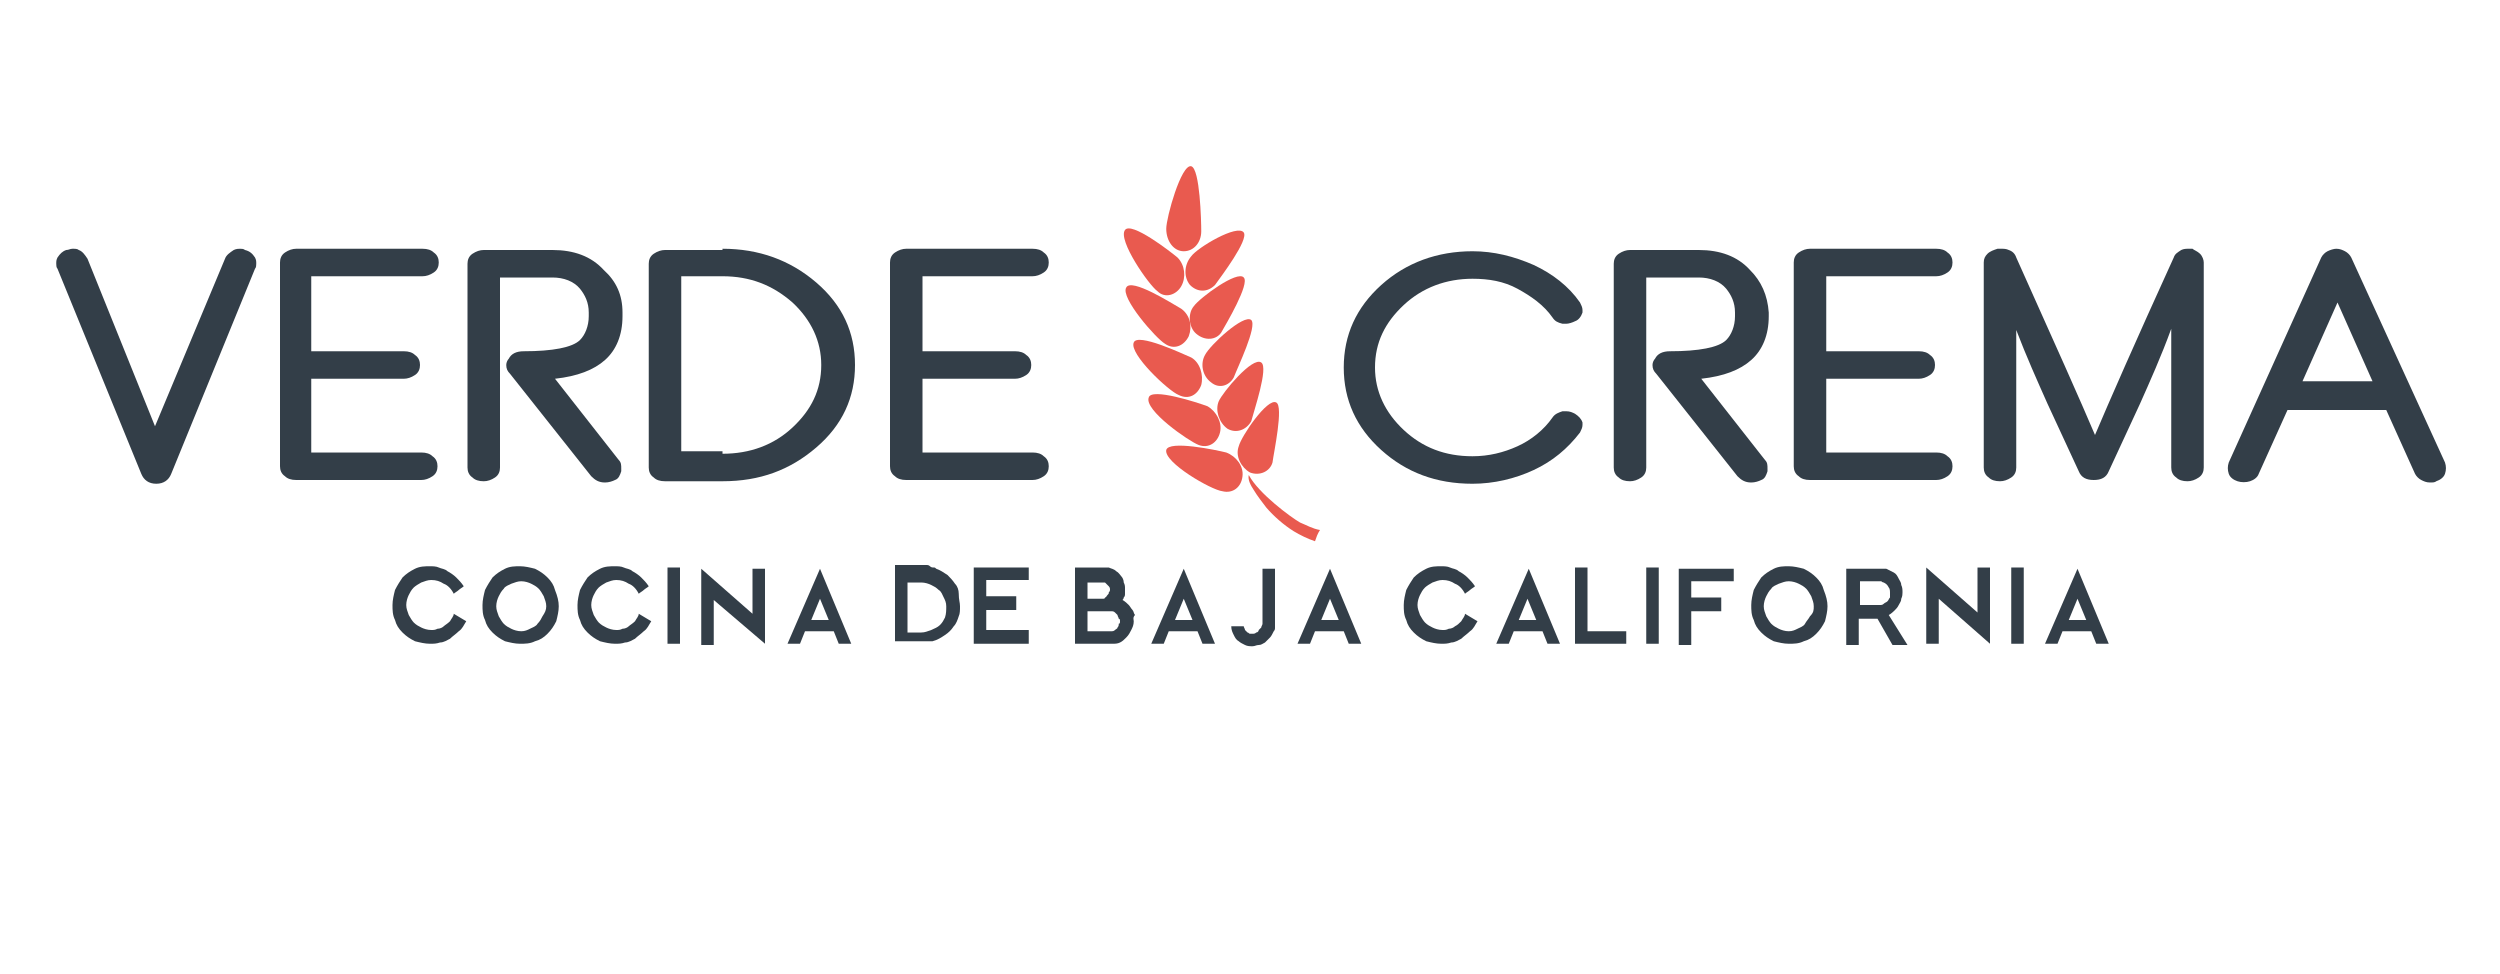 <?xml version="1.0" encoding="utf-8"?>
<!-- Generator: Adobe Illustrator 19.0.0, SVG Export Plug-In . SVG Version: 6.00 Build 0)  -->
<svg version="1.1" id="Layer_1" xmlns="http://www.w3.org/2000/svg" xmlns:xlink="http://www.w3.org/1999/xlink" x="0px" y="0px"
	 viewBox="0 0 200 77.9" style="enable-background:new 0 0 200 77.9;" xml:space="preserve">
<style type="text/css">
	.st0{fill:#FFFFFF;}
	.st1{fill:#333E48;}
	.st2{fill:#E95A4F;}
</style>
<g id="XMLID_10_">
	<rect id="XMLID_9_" class="st0" width="200" height="77.9"/>
	<g id="XMLID_2_">
		<g id="XMLID_139_">
			<path id="XMLID_193_" class="st1" d="M37.3,49.7c-0.2,0.3-0.3,0.6-0.6,0.8c-0.2,0.2-0.5,0.4-0.7,0.6c-0.2,0.1-0.5,0.3-0.8,0.3
				c-0.3,0.1-0.5,0.1-0.8,0.1c-0.4,0-0.8-0.1-1.2-0.2c-0.4-0.2-0.7-0.4-1-0.7c-0.3-0.3-0.5-0.6-0.6-1c-0.2-0.4-0.2-0.8-0.2-1.2
				c0-0.4,0.1-0.8,0.2-1.2c0.2-0.4,0.4-0.7,0.6-1c0.3-0.3,0.6-0.5,1-0.7c0.4-0.2,0.8-0.2,1.2-0.2c0.2,0,0.5,0,0.7,0.1
				c0.2,0.1,0.5,0.1,0.7,0.3c0.2,0.1,0.5,0.3,0.7,0.5c0.2,0.2,0.4,0.4,0.6,0.7c-0.1,0.1-0.3,0.2-0.4,0.3c-0.1,0.1-0.3,0.2-0.4,0.3
				c-0.2-0.4-0.5-0.7-0.8-0.8c-0.3-0.2-0.6-0.3-1-0.3c-0.3,0-0.5,0.1-0.8,0.2c-0.2,0.1-0.5,0.3-0.6,0.4c-0.2,0.2-0.3,0.4-0.4,0.6
				c-0.1,0.2-0.2,0.5-0.2,0.8c0,0.3,0.1,0.5,0.2,0.8c0.1,0.2,0.3,0.5,0.4,0.6c0.2,0.2,0.4,0.3,0.6,0.4c0.2,0.1,0.5,0.2,0.8,0.2
				c0.2,0,0.3,0,0.5-0.1c0.2,0,0.4-0.1,0.5-0.2s0.3-0.2,0.5-0.4c0.1-0.2,0.3-0.4,0.3-0.6L37.3,49.7z"/>
			<path id="XMLID_190_" class="st1" d="M44.7,48.5c0,0.4-0.1,0.8-0.2,1.2c-0.2,0.4-0.4,0.7-0.7,1s-0.6,0.5-1,0.6
				c-0.4,0.2-0.8,0.2-1.2,0.2c-0.4,0-0.8-0.1-1.2-0.2c-0.4-0.2-0.7-0.4-1-0.7c-0.3-0.3-0.5-0.6-0.6-1c-0.2-0.4-0.2-0.8-0.2-1.2
				c0-0.4,0.1-0.8,0.2-1.2c0.2-0.4,0.4-0.7,0.6-1c0.3-0.3,0.6-0.5,1-0.7c0.4-0.2,0.8-0.2,1.2-0.2s0.8,0.1,1.2,0.2
				c0.4,0.2,0.7,0.4,1,0.7c0.3,0.3,0.5,0.6,0.6,1C44.6,47.7,44.7,48.1,44.7,48.5z M43.7,48.5c0-0.3-0.1-0.5-0.2-0.8
				c-0.1-0.2-0.3-0.5-0.4-0.6c-0.2-0.2-0.4-0.3-0.6-0.4c-0.2-0.1-0.5-0.2-0.8-0.2s-0.5,0.1-0.8,0.2c-0.2,0.1-0.5,0.2-0.6,0.4
				c-0.2,0.2-0.3,0.4-0.4,0.6c-0.1,0.2-0.2,0.5-0.2,0.8c0,0.3,0.1,0.5,0.2,0.8c0.1,0.2,0.3,0.5,0.4,0.6c0.2,0.2,0.4,0.3,0.6,0.4
				c0.2,0.1,0.5,0.2,0.8,0.2c0.3,0,0.5-0.1,0.7-0.2c0.2-0.1,0.5-0.2,0.6-0.4c0.2-0.2,0.3-0.4,0.4-0.6C43.6,49,43.7,48.8,43.7,48.5z"
				/>
			<path id="XMLID_188_" class="st1" d="M52.1,49.7c-0.2,0.3-0.3,0.6-0.6,0.8c-0.2,0.2-0.5,0.4-0.7,0.6c-0.2,0.1-0.5,0.3-0.8,0.3
				c-0.3,0.1-0.5,0.1-0.8,0.1c-0.4,0-0.8-0.1-1.2-0.2c-0.4-0.2-0.7-0.4-1-0.7c-0.3-0.3-0.5-0.6-0.6-1c-0.2-0.4-0.2-0.8-0.2-1.2
				c0-0.4,0.1-0.8,0.2-1.2c0.2-0.4,0.4-0.7,0.6-1c0.3-0.3,0.6-0.5,1-0.7c0.4-0.2,0.8-0.2,1.2-0.2c0.2,0,0.5,0,0.7,0.1
				c0.2,0.1,0.5,0.1,0.7,0.3c0.2,0.1,0.5,0.3,0.7,0.5c0.2,0.2,0.4,0.4,0.6,0.7c-0.1,0.1-0.3,0.2-0.4,0.3c-0.1,0.1-0.3,0.2-0.4,0.3
				c-0.2-0.4-0.5-0.7-0.8-0.8c-0.3-0.2-0.6-0.3-1-0.3c-0.3,0-0.5,0.1-0.8,0.2c-0.2,0.1-0.5,0.3-0.6,0.4c-0.2,0.2-0.3,0.4-0.4,0.6
				c-0.1,0.2-0.2,0.5-0.2,0.8c0,0.3,0.1,0.5,0.2,0.8c0.1,0.2,0.3,0.5,0.4,0.6c0.2,0.2,0.4,0.3,0.6,0.4c0.2,0.1,0.5,0.2,0.8,0.2
				c0.2,0,0.3,0,0.5-0.1c0.2,0,0.4-0.1,0.5-0.2s0.3-0.2,0.5-0.4c0.1-0.2,0.3-0.4,0.3-0.6L52.1,49.7z"/>
			<path id="XMLID_186_" class="st1" d="M54.4,51.5h-1v-6.1h1V51.5z"/>
			<path id="XMLID_184_" class="st1" d="M61.2,51.5L57.1,48v3.6h-1v-6.1l4.1,3.6v-3.6h1V51.5z"/>
			<path id="XMLID_181_" class="st1" d="M68.1,51.5h-1l-0.4-1h-2.3l-0.4,1h-1l2.6-6L68.1,51.5z M66.3,49.6l-0.7-1.7l-0.7,1.7H66.3z"
				/>
			<path id="XMLID_178_" class="st1" d="M76.8,48.5c0,0.3,0,0.6-0.1,0.8c-0.1,0.3-0.2,0.6-0.4,0.8c-0.2,0.3-0.4,0.5-0.7,0.7
				c-0.3,0.2-0.6,0.4-1,0.5c0,0-0.1,0-0.2,0c-0.1,0-0.1,0-0.2,0c-0.1,0-0.1,0-0.2,0c-0.1,0-0.1,0-0.1,0h-2.3v-6.1h2.3
				c0,0,0.1,0,0.2,0c0.1,0,0.2,0,0.3,0.1s0.2,0.1,0.3,0.1c0.1,0,0.1,0,0.2,0.1c0.3,0.1,0.6,0.3,0.9,0.5c0.2,0.2,0.4,0.4,0.6,0.7
				c0.2,0.2,0.3,0.5,0.3,0.8C76.7,48,76.8,48.2,76.8,48.5z M75.7,48.5c0-0.3-0.1-0.5-0.2-0.7c-0.1-0.2-0.2-0.5-0.4-0.6
				c-0.2-0.2-0.4-0.3-0.6-0.4c-0.2-0.1-0.5-0.2-0.8-0.2h-1.1v4h1.1c0.3,0,0.5-0.1,0.8-0.2c0.2-0.1,0.5-0.2,0.7-0.4
				c0.2-0.2,0.3-0.4,0.4-0.6C75.7,49.1,75.7,48.8,75.7,48.5z"/>
			<path id="XMLID_176_" class="st1" d="M82.3,51.5h-4.4v-6.1h4.4v1h-3.4v1.3h2.4v1.1h-2.4v1.6h3.4V51.5z"/>
			<path id="XMLID_172_" class="st1" d="M90.7,49.7c0,0.3-0.1,0.5-0.2,0.7c-0.1,0.2-0.2,0.4-0.4,0.6c-0.2,0.2-0.3,0.3-0.5,0.4
				c-0.2,0.1-0.4,0.1-0.6,0.1H86v-6.1h2.3c0,0,0.1,0,0.2,0c0.1,0,0.1,0,0.2,0c0.2,0.1,0.4,0.1,0.6,0.3c0.2,0.1,0.3,0.3,0.4,0.4
				c0.1,0.1,0.2,0.3,0.2,0.5c0.1,0.2,0.1,0.3,0.1,0.5c0,0,0,0.1,0,0.2c0,0.1,0,0.1,0,0.2c0,0.1,0,0.2-0.1,0.3c0,0.1-0.1,0.2-0.1,0.2
				c0.2,0.1,0.4,0.3,0.5,0.4c0.1,0.1,0.2,0.3,0.3,0.4c0.1,0.1,0.1,0.3,0.2,0.4C90.6,49.4,90.7,49.6,90.7,49.7z M88.8,47.2
				c0-0.1,0-0.2-0.1-0.3c-0.1-0.1-0.2-0.2-0.3-0.3c0,0,0,0-0.1,0c0,0-0.1,0-0.1,0H87v1.3h1.2c0.1,0,0.2,0,0.2-0.1
				c0.1,0,0.1-0.1,0.2-0.2c0.1-0.1,0.1-0.1,0.1-0.2C88.8,47.3,88.8,47.2,88.8,47.2z M89.6,49.7c0-0.1,0-0.2-0.1-0.2
				c0-0.1-0.1-0.2-0.1-0.3c-0.1-0.1-0.1-0.1-0.2-0.2c-0.1-0.1-0.2-0.1-0.3-0.1H87v1.6h1.9c0.1,0,0.2,0,0.3-0.1
				c0.1-0.1,0.2-0.1,0.2-0.2c0.1-0.1,0.1-0.2,0.1-0.3C89.6,49.9,89.6,49.8,89.6,49.7z"/>
			<path id="XMLID_169_" class="st1" d="M97.2,51.5h-1l-0.4-1h-2.3l-0.4,1h-1l2.6-6L97.2,51.5z M95.4,49.6l-0.7-1.7L94,49.6H95.4z"
				/>
			<path id="XMLID_167_" class="st1" d="M102,50c0,0,0,0.1,0,0.2c0,0.1,0,0.2-0.1,0.3c-0.1,0.2-0.2,0.4-0.3,0.5
				c-0.1,0.1-0.3,0.3-0.4,0.4c-0.2,0.1-0.3,0.2-0.5,0.2c-0.2,0-0.3,0.1-0.5,0.1c-0.2,0-0.4,0-0.6-0.1c-0.2-0.1-0.4-0.2-0.5-0.3
				c-0.2-0.1-0.3-0.3-0.4-0.5c-0.1-0.2-0.2-0.4-0.2-0.7h1c0,0.1,0.1,0.2,0.1,0.3c0.1,0.1,0.1,0.1,0.2,0.2c0.1,0,0.1,0.1,0.2,0.1
				c0.1,0,0.1,0,0.2,0c0.1,0,0.2,0,0.3-0.1c0.1,0,0.2-0.1,0.2-0.2c0.1-0.1,0.1-0.1,0.2-0.2c0-0.1,0.1-0.2,0.1-0.3v-4.4h1V50z"/>
			<path id="XMLID_164_" class="st1" d="M108.9,51.5h-1l-0.4-1h-2.3l-0.4,1h-1l2.6-6L108.9,51.5z M107.1,49.6l-0.7-1.7l-0.7,1.7
				H107.1z"/>
			<path id="XMLID_162_" class="st1" d="M118.2,49.7c-0.2,0.3-0.3,0.6-0.6,0.8c-0.2,0.2-0.5,0.4-0.7,0.6c-0.2,0.1-0.5,0.3-0.8,0.3
				c-0.3,0.1-0.5,0.1-0.8,0.1c-0.4,0-0.8-0.1-1.2-0.2c-0.4-0.2-0.7-0.4-1-0.7c-0.3-0.3-0.5-0.6-0.6-1c-0.2-0.4-0.2-0.8-0.2-1.2
				c0-0.4,0.1-0.8,0.2-1.2c0.2-0.4,0.4-0.7,0.6-1c0.3-0.3,0.6-0.5,1-0.7c0.4-0.2,0.8-0.2,1.2-0.2c0.2,0,0.5,0,0.7,0.1
				c0.2,0.1,0.5,0.1,0.7,0.3c0.2,0.1,0.5,0.3,0.7,0.5c0.2,0.2,0.4,0.4,0.6,0.7c-0.1,0.1-0.3,0.2-0.4,0.3c-0.1,0.1-0.3,0.2-0.4,0.3
				c-0.2-0.4-0.5-0.7-0.8-0.8c-0.3-0.2-0.6-0.3-1-0.3c-0.3,0-0.5,0.1-0.8,0.2c-0.2,0.1-0.5,0.3-0.6,0.4c-0.2,0.2-0.3,0.4-0.4,0.6
				c-0.1,0.2-0.2,0.5-0.2,0.8c0,0.3,0.1,0.5,0.2,0.8c0.1,0.2,0.3,0.5,0.4,0.6c0.2,0.2,0.4,0.3,0.6,0.4c0.2,0.1,0.5,0.2,0.8,0.2
				c0.2,0,0.3,0,0.5-0.1c0.2,0,0.4-0.1,0.5-0.2c0.2-0.1,0.3-0.2,0.5-0.4c0.1-0.2,0.3-0.4,0.3-0.6L118.2,49.7z"/>
			<path id="XMLID_159_" class="st1" d="M124.8,51.5h-1l-0.4-1h-2.3l-0.4,1h-1l2.6-6L124.8,51.5z M122.9,49.6l-0.7-1.7l-0.7,1.7
				H122.9z"/>
			<path id="XMLID_157_" class="st1" d="M130.1,51.5H126v-6.1h1v5.1h3.1V51.5z"/>
			<path id="XMLID_155_" class="st1" d="M132.7,51.5h-1v-6.1h1V51.5z"/>
			<path id="XMLID_153_" class="st1" d="M138.7,46.5h-3.4v1.3h2.4v1.1h-2.4v2.7h-1v-6.1h4.4V46.5z"/>
			<path id="XMLID_150_" class="st1" d="M146.2,48.5c0,0.4-0.1,0.8-0.2,1.2c-0.2,0.4-0.4,0.7-0.7,1c-0.3,0.3-0.6,0.5-1,0.6
				c-0.4,0.2-0.8,0.2-1.2,0.2c-0.4,0-0.8-0.1-1.2-0.2c-0.4-0.2-0.7-0.4-1-0.7c-0.3-0.3-0.5-0.6-0.6-1c-0.2-0.4-0.2-0.8-0.2-1.2
				c0-0.4,0.1-0.8,0.2-1.2c0.2-0.4,0.4-0.7,0.6-1c0.3-0.3,0.6-0.5,1-0.7c0.4-0.2,0.8-0.2,1.2-0.2s0.8,0.1,1.2,0.2
				c0.4,0.2,0.7,0.4,1,0.7c0.3,0.3,0.5,0.6,0.6,1C146.1,47.7,146.2,48.1,146.2,48.5z M145.1,48.5c0-0.3-0.1-0.5-0.2-0.8
				c-0.1-0.2-0.3-0.5-0.4-0.6c-0.2-0.2-0.4-0.3-0.6-0.4c-0.2-0.1-0.5-0.2-0.8-0.2c-0.3,0-0.5,0.1-0.8,0.2c-0.2,0.1-0.5,0.2-0.6,0.4
				c-0.2,0.2-0.3,0.4-0.4,0.6c-0.1,0.2-0.2,0.5-0.2,0.8c0,0.3,0.1,0.5,0.2,0.8c0.1,0.2,0.3,0.5,0.4,0.6c0.2,0.2,0.4,0.3,0.6,0.4
				c0.2,0.1,0.5,0.2,0.8,0.2c0.3,0,0.5-0.1,0.7-0.2c0.2-0.1,0.5-0.2,0.6-0.4s0.3-0.4,0.4-0.6C145.1,49,145.1,48.8,145.1,48.5z"/>
			<path id="XMLID_147_" class="st1" d="M152.6,51.6h-1.2l-1.2-2.1h-1.5v2.1h-1v-6.1h2.7c0,0,0,0,0.1,0c0,0,0.1,0,0.1,0
				c0.1,0,0.1,0,0.2,0c0.1,0,0.1,0,0.1,0c0.2,0.1,0.4,0.2,0.6,0.3c0.2,0.1,0.3,0.3,0.4,0.5c0.1,0.2,0.2,0.3,0.2,0.5
				c0.1,0.2,0.1,0.4,0.1,0.6c0,0.1,0,0.3-0.1,0.5c0,0.2-0.1,0.3-0.2,0.5c-0.1,0.2-0.2,0.3-0.3,0.4c-0.1,0.1-0.3,0.3-0.5,0.4
				L152.6,51.6z M151.2,47.5c0-0.2,0-0.4-0.1-0.5c-0.1-0.2-0.2-0.3-0.4-0.4c0,0-0.1,0-0.2-0.1c-0.1,0-0.1,0-0.1,0h-1.6v1.9h1.6
				c0.1,0,0.2,0,0.3-0.1c0.1-0.1,0.2-0.1,0.3-0.2c0.1-0.1,0.1-0.2,0.2-0.3C151.2,47.7,151.2,47.6,151.2,47.5z"/>
			<path id="XMLID_145_" class="st1" d="M159.2,51.5l-4.1-3.6v3.6h-1v-6.1l4.1,3.6v-3.6h1V51.5z"/>
			<path id="XMLID_143_" class="st1" d="M161.9,51.5h-1v-6.1h1V51.5z"/>
			<path id="XMLID_140_" class="st1" d="M168.7,51.5h-1l-0.4-1H165l-0.4,1h-1l2.6-6L168.7,51.5z M166.9,49.6l-0.7-1.7l-0.7,1.7
				H166.9z"/>
		</g>
		<g id="XMLID_127_">
			<path id="XMLID_137_" class="st1" d="M20.4,20.6c0.1,0.2,0.1,0.3,0.1,0.5c0,0.1,0,0.3-0.1,0.4l-6.7,16.4
				c-0.2,0.5-0.6,0.8-1.2,0.8c-0.6,0-1-0.3-1.2-0.8L4.6,21.5c-0.1-0.1-0.1-0.3-0.1-0.4c0-0.2,0-0.3,0.1-0.5c0.2-0.3,0.4-0.5,0.7-0.6
				c0.2,0,0.3-0.1,0.5-0.1c0.2,0,0.4,0,0.5,0.1c0.3,0.1,0.5,0.4,0.7,0.7l5.4,13.4L18,20.7c0.1-0.3,0.4-0.5,0.7-0.7
				c0.2-0.1,0.4-0.1,0.5-0.1c0.1,0,0.3,0,0.4,0.1C20,20.1,20.2,20.3,20.4,20.6z"/>
			<path id="XMLID_135_" class="st1" d="M24.9,22.2v5.9h7.4c0.4,0,0.7,0.1,0.9,0.3c0.3,0.2,0.4,0.5,0.4,0.8c0,0.3-0.1,0.6-0.4,0.8
				c-0.3,0.2-0.6,0.3-0.9,0.3h-7.4v5.9h8.8c0.4,0,0.7,0.1,0.9,0.3c0.3,0.2,0.4,0.5,0.4,0.8c0,0.3-0.1,0.6-0.4,0.8
				c-0.3,0.2-0.6,0.3-0.9,0.3H23.7c-0.4,0-0.7-0.1-0.9-0.3c-0.3-0.2-0.4-0.5-0.4-0.8V21c0-0.3,0.1-0.6,0.4-0.8
				c0.3-0.2,0.6-0.3,0.9-0.3h10.1c0.4,0,0.7,0.1,0.9,0.3c0.3,0.2,0.4,0.5,0.4,0.8c0,0.3-0.1,0.6-0.4,0.8c-0.3,0.2-0.6,0.3-0.9,0.3
				H24.9z"/>
			<path id="XMLID_133_" class="st1" d="M49.8,25v0.3c0,1.5-0.5,2.7-1.4,3.5c-0.9,0.8-2.2,1.3-4,1.5l5.1,6.5
				c0.2,0.2,0.2,0.4,0.2,0.7c0,0.1,0,0.1,0,0.2c-0.1,0.3-0.2,0.6-0.5,0.7c-0.2,0.1-0.5,0.2-0.8,0.2c-0.5,0-0.8-0.2-1.1-0.5l-6.5-8.2
				c-0.2-0.2-0.3-0.4-0.3-0.7c0-0.2,0.1-0.4,0.2-0.5c0.2-0.4,0.6-0.6,1.2-0.6c2.3,0,3.9-0.3,4.5-0.9c0.4-0.4,0.7-1.1,0.7-1.9V25
				c0-0.8-0.3-1.4-0.7-1.9c-0.5-0.6-1.3-0.9-2.2-0.9h-4.2v15.2c0,0.3-0.1,0.6-0.4,0.8c-0.3,0.2-0.6,0.3-0.9,0.3
				c-0.4,0-0.7-0.1-0.9-0.3c-0.3-0.2-0.4-0.5-0.4-0.8V21.1c0-0.3,0.1-0.6,0.4-0.8c0.3-0.2,0.6-0.3,0.9-0.3h5.5
				c1.7,0,3.1,0.5,4.1,1.6C49.3,22.5,49.8,23.6,49.8,25z"/>
			<path id="XMLID_130_" class="st1" d="M57.8,19.9c2.9,0,5.4,0.9,7.5,2.7c2.1,1.8,3.1,4,3.1,6.6c0,2.6-1,4.8-3.1,6.6
				c-2.1,1.8-4.5,2.7-7.5,2.7h-4.6c-0.4,0-0.7-0.1-0.9-0.3c-0.3-0.2-0.4-0.5-0.4-0.8V21.1c0-0.3,0.1-0.6,0.4-0.8
				c0.3-0.2,0.6-0.3,0.9-0.3H57.8z M57.8,36.3c2.2,0,4.1-0.7,5.6-2.1c1.5-1.4,2.3-3,2.3-5c0-1.9-0.8-3.6-2.3-5
				c-1.6-1.4-3.4-2.1-5.6-2.1h-3.3v14H57.8z"/>
			<path id="XMLID_128_" class="st1" d="M73.8,22.2v5.9h7.4c0.4,0,0.7,0.1,0.9,0.3c0.3,0.2,0.4,0.5,0.4,0.8c0,0.3-0.1,0.6-0.4,0.8
				c-0.3,0.2-0.6,0.3-0.9,0.3h-7.4v5.9h8.8c0.4,0,0.7,0.1,0.9,0.3c0.3,0.2,0.4,0.5,0.4,0.8c0,0.3-0.1,0.6-0.4,0.8
				c-0.3,0.2-0.6,0.3-0.9,0.3H72.5c-0.4,0-0.7-0.1-0.9-0.3c-0.3-0.2-0.4-0.5-0.4-0.8V21c0-0.3,0.1-0.6,0.4-0.8
				c0.3-0.2,0.6-0.3,0.9-0.3h10.1c0.4,0,0.7,0.1,0.9,0.3c0.3,0.2,0.4,0.5,0.4,0.8c0,0.3-0.1,0.6-0.4,0.8c-0.3,0.2-0.6,0.3-0.9,0.3
				H73.8z"/>
		</g>
		<g id="XMLID_115_">
			<path id="XMLID_125_" class="st1" d="M117.8,22.3c-2.1,0-4,0.7-5.5,2.1c-1.5,1.4-2.3,3-2.3,5c0,1.9,0.8,3.6,2.3,5
				c1.5,1.4,3.3,2.1,5.5,2.1c1.3,0,2.5-0.3,3.6-0.8c1.1-0.5,2.1-1.3,2.8-2.3c0.2-0.3,0.5-0.4,0.8-0.5c0.1,0,0.2,0,0.3,0
				c0.3,0,0.5,0.1,0.7,0.2c0.3,0.2,0.5,0.4,0.6,0.7c0,0.1,0,0.2,0,0.2c0,0.2-0.1,0.4-0.2,0.6c-1,1.3-2.2,2.3-3.7,3
				c-1.5,0.7-3.2,1.1-4.9,1.1c-2.9,0-5.3-0.9-7.3-2.7c-2-1.8-3-4-3-6.6c0-2.6,1-4.8,3-6.6c2-1.8,4.5-2.7,7.3-2.7
				c1.7,0,3.3,0.4,4.9,1.1c1.5,0.7,2.8,1.7,3.7,3c0.1,0.2,0.2,0.4,0.2,0.6c0,0.1,0,0.2,0,0.2c-0.1,0.3-0.3,0.6-0.6,0.7
				c-0.2,0.1-0.5,0.2-0.7,0.2c-0.1,0-0.2,0-0.3,0c-0.4-0.1-0.6-0.2-0.8-0.5c-0.7-1-1.7-1.7-2.8-2.3
				C120.3,22.5,119.1,22.3,117.8,22.3z"/>
			<path id="XMLID_123_" class="st1" d="M141.5,25v0.3c0,1.5-0.5,2.7-1.4,3.5c-0.9,0.8-2.2,1.3-4,1.5l5.1,6.5
				c0.2,0.2,0.2,0.4,0.2,0.7c0,0.1,0,0.1,0,0.2c-0.1,0.3-0.2,0.6-0.5,0.7c-0.2,0.1-0.5,0.2-0.8,0.2c-0.5,0-0.8-0.2-1.1-0.5l-6.5-8.2
				c-0.2-0.2-0.3-0.4-0.3-0.7c0-0.2,0.1-0.4,0.2-0.5c0.2-0.4,0.6-0.6,1.2-0.6c2.3,0,3.9-0.3,4.5-0.9c0.4-0.4,0.7-1.1,0.7-1.9V25
				c0-0.8-0.3-1.4-0.7-1.9c-0.5-0.6-1.3-0.9-2.2-0.9h-4.2v15.2c0,0.3-0.1,0.6-0.4,0.8c-0.3,0.2-0.6,0.3-0.9,0.3
				c-0.4,0-0.7-0.1-0.9-0.3c-0.3-0.2-0.4-0.5-0.4-0.8V21.1c0-0.3,0.1-0.6,0.4-0.8c0.3-0.2,0.6-0.3,0.9-0.3h5.5
				c1.7,0,3.1,0.5,4.1,1.6C140.9,22.5,141.4,23.6,141.5,25z"/>
			<path id="XMLID_121_" class="st1" d="M146.1,22.2v5.9h7.4c0.4,0,0.7,0.1,0.9,0.3c0.3,0.2,0.4,0.5,0.4,0.8c0,0.3-0.1,0.6-0.4,0.8
				c-0.3,0.2-0.6,0.3-0.9,0.3h-7.4v5.9h8.8c0.4,0,0.7,0.1,0.9,0.3c0.3,0.2,0.4,0.5,0.4,0.8s-0.1,0.6-0.4,0.8
				c-0.3,0.2-0.6,0.3-0.9,0.3h-10.1c-0.4,0-0.7-0.1-0.9-0.3c-0.3-0.2-0.4-0.5-0.4-0.8V21c0-0.3,0.1-0.6,0.4-0.8
				c0.3-0.2,0.6-0.3,0.9-0.3h10.1c0.4,0,0.7,0.1,0.9,0.3c0.3,0.2,0.4,0.5,0.4,0.8c0,0.3-0.1,0.6-0.4,0.8c-0.3,0.2-0.6,0.3-0.9,0.3
				H146.1z"/>
			<path id="XMLID_119_" class="st1" d="M176,20.3c0.2,0.2,0.3,0.5,0.3,0.7v16.4c0,0.3-0.1,0.6-0.4,0.8c-0.3,0.2-0.6,0.3-0.9,0.3
				c-0.4,0-0.7-0.1-0.9-0.3c-0.3-0.2-0.4-0.5-0.4-0.8V26.3c-0.8,2.2-1.7,4.2-2.5,6l-2.5,5.4c-0.2,0.5-0.6,0.7-1.2,0.7
				c-0.6,0-1-0.2-1.2-0.7l-2.5-5.4c-0.8-1.8-1.7-3.8-2.5-5.9v11c0,0.3-0.1,0.6-0.4,0.8c-0.3,0.2-0.6,0.3-0.9,0.3
				c-0.4,0-0.7-0.1-0.9-0.3c-0.3-0.2-0.4-0.5-0.4-0.8V21c0-0.3,0.1-0.5,0.3-0.7c0.2-0.2,0.5-0.3,0.8-0.4c0.1,0,0.2,0,0.3,0
				c0.2,0,0.4,0,0.6,0.1c0.3,0.1,0.5,0.3,0.6,0.6c3.1,6.9,5.2,11.6,6.3,14.2c1.1-2.6,3.2-7.4,6.3-14.2c0.1-0.3,0.3-0.4,0.6-0.6
				c0.2-0.1,0.4-0.1,0.6-0.1c0.1,0,0.2,0,0.3,0C175.5,20,175.8,20.1,176,20.3z"/>
			<path id="XMLID_116_" class="st1" d="M195.6,37c0.1,0.3,0.1,0.6,0,0.9c-0.1,0.3-0.4,0.5-0.7,0.6c-0.1,0.1-0.3,0.1-0.5,0.1
				c-0.3,0-0.5-0.1-0.7-0.2c-0.2-0.1-0.4-0.3-0.5-0.5l-2.3-5.1H183l-2.3,5.1c-0.1,0.3-0.4,0.5-0.7,0.6c-0.3,0.1-0.7,0.1-1,0
				c-0.3-0.1-0.6-0.3-0.7-0.6c-0.1-0.3-0.1-0.6,0-0.9l7.4-16.4c0.1-0.2,0.3-0.4,0.5-0.5c0.2-0.1,0.5-0.2,0.7-0.2
				c0.3,0,0.5,0.1,0.7,0.2c0.2,0.1,0.4,0.3,0.5,0.5L195.6,37z M189.8,30.5l-2.8-6.3l-2.8,6.3H189.8z"/>
		</g>
		<g id="XMLID_3_">
			<path id="XMLID_114_" class="st2" d="M99.1,35.7c-0.3,0.8,0.2,1.7,0.9,2.1c0.8,0.3,1.6-0.1,1.8-0.8c0.1-0.8,0.9-4.5,0.3-4.8
				C101.4,31.8,99.3,34.9,99.1,35.7z"/>
			<path id="XMLID_113_" class="st2" d="M98.2,34.3c0.7,0.4,1.5,0.1,1.9-0.6c0.2-0.8,1.4-4.3,0.8-4.7c-0.7-0.5-3.1,2.4-3.4,3.1
				C97.2,32.8,97.5,33.8,98.2,34.3z"/>
			<path id="XMLID_112_" class="st2" d="M98.7,30.2c0.3-0.8,1.9-4.1,1.4-4.6c-0.6-0.5-3.3,2-3.7,2.8c-0.4,0.7-0.2,1.7,0.5,2.2
				C97.5,31.1,98.3,30.9,98.7,30.2z"/>
			<path id="XMLID_111_" class="st2" d="M97.7,26.6c0.4-0.7,2.3-3.9,1.8-4.4c-0.5-0.6-3.5,1.6-4,2.3c-0.5,0.6-0.4,1.7,0.2,2.2
				C96.4,27.3,97.3,27.2,97.7,26.6z"/>
			<path id="XMLID_110_" class="st2" d="M95.2,22.8c0.6,0.6,1.4,0.6,2,0c0.5-0.7,2.7-3.6,2.3-4.2c-0.5-0.7-3.7,1.2-4.2,1.9
				C94.7,21.2,94.7,22.2,95.2,22.8z"/>
			<path id="XMLID_109_" class="st2" d="M98.1,36.2c-0.8-0.2-4.6-1-4.8-0.2c-0.2,1,3.6,3.2,4.5,3.3c0.8,0.2,1.5-0.3,1.6-1.2
				C99.5,37.3,98.9,36.5,98.1,36.2z"/>
			<path id="XMLID_108_" class="st2" d="M95.9,35.6c0.8,0.3,1.5-0.2,1.7-1c0.2-0.8-0.3-1.7-1-2.1c-0.8-0.3-4.5-1.5-4.7-0.7
				C91.5,32.8,95.1,35.3,95.9,35.6z"/>
			<path id="XMLID_8_" class="st2" d="M94.3,31.6c0.8,0.4,1.5,0,1.8-0.8c0.2-0.8-0.1-1.8-0.8-2.2c-0.7-0.3-4.3-2-4.6-1.2
				C90.3,28.3,93.5,31.3,94.3,31.6z"/>
			<path id="XMLID_7_" class="st2" d="M93.2,27.5c0.7,0.5,1.5,0.2,1.9-0.6c0.3-0.8,0.1-1.7-0.6-2.2c-0.7-0.4-4-2.5-4.4-1.7
				C89.6,23.8,92.5,27.1,93.2,27.5z"/>
			<path id="XMLID_6_" class="st2" d="M94.5,22.9c0.4-0.7,0.3-1.7-0.3-2.3c-0.6-0.5-3.7-2.9-4.2-2.2c-0.6,0.8,1.9,4.4,2.6,4.9
				C93.2,23.9,94.1,23.6,94.5,22.9z"/>
			<path id="XMLID_5_" class="st2" d="M94.7,20.1c0.8,0,1.4-0.7,1.4-1.6c0-0.8-0.1-5-0.8-5.2c-0.8-0.2-2,4.1-2,5
				C93.3,19.3,93.9,20.1,94.7,20.1z"/>
			<path id="XMLID_4_" class="st2" d="M104,41.8c-0.7-0.4-3.3-2.3-4.1-3.8c0,0,0,0,0,0c-0.1,0.4,0.2,0.9,0.4,1.2
				c0.3,0.5,0.7,1,1,1.4c0.6,0.7,1.4,1.4,2.2,1.9c0.5,0.3,1.1,0.6,1.7,0.8c0.1-0.3,0.2-0.6,0.4-0.9C105,42.3,104.5,42,104,41.8z"/>
		</g>
	</g>
</g>
</svg>
